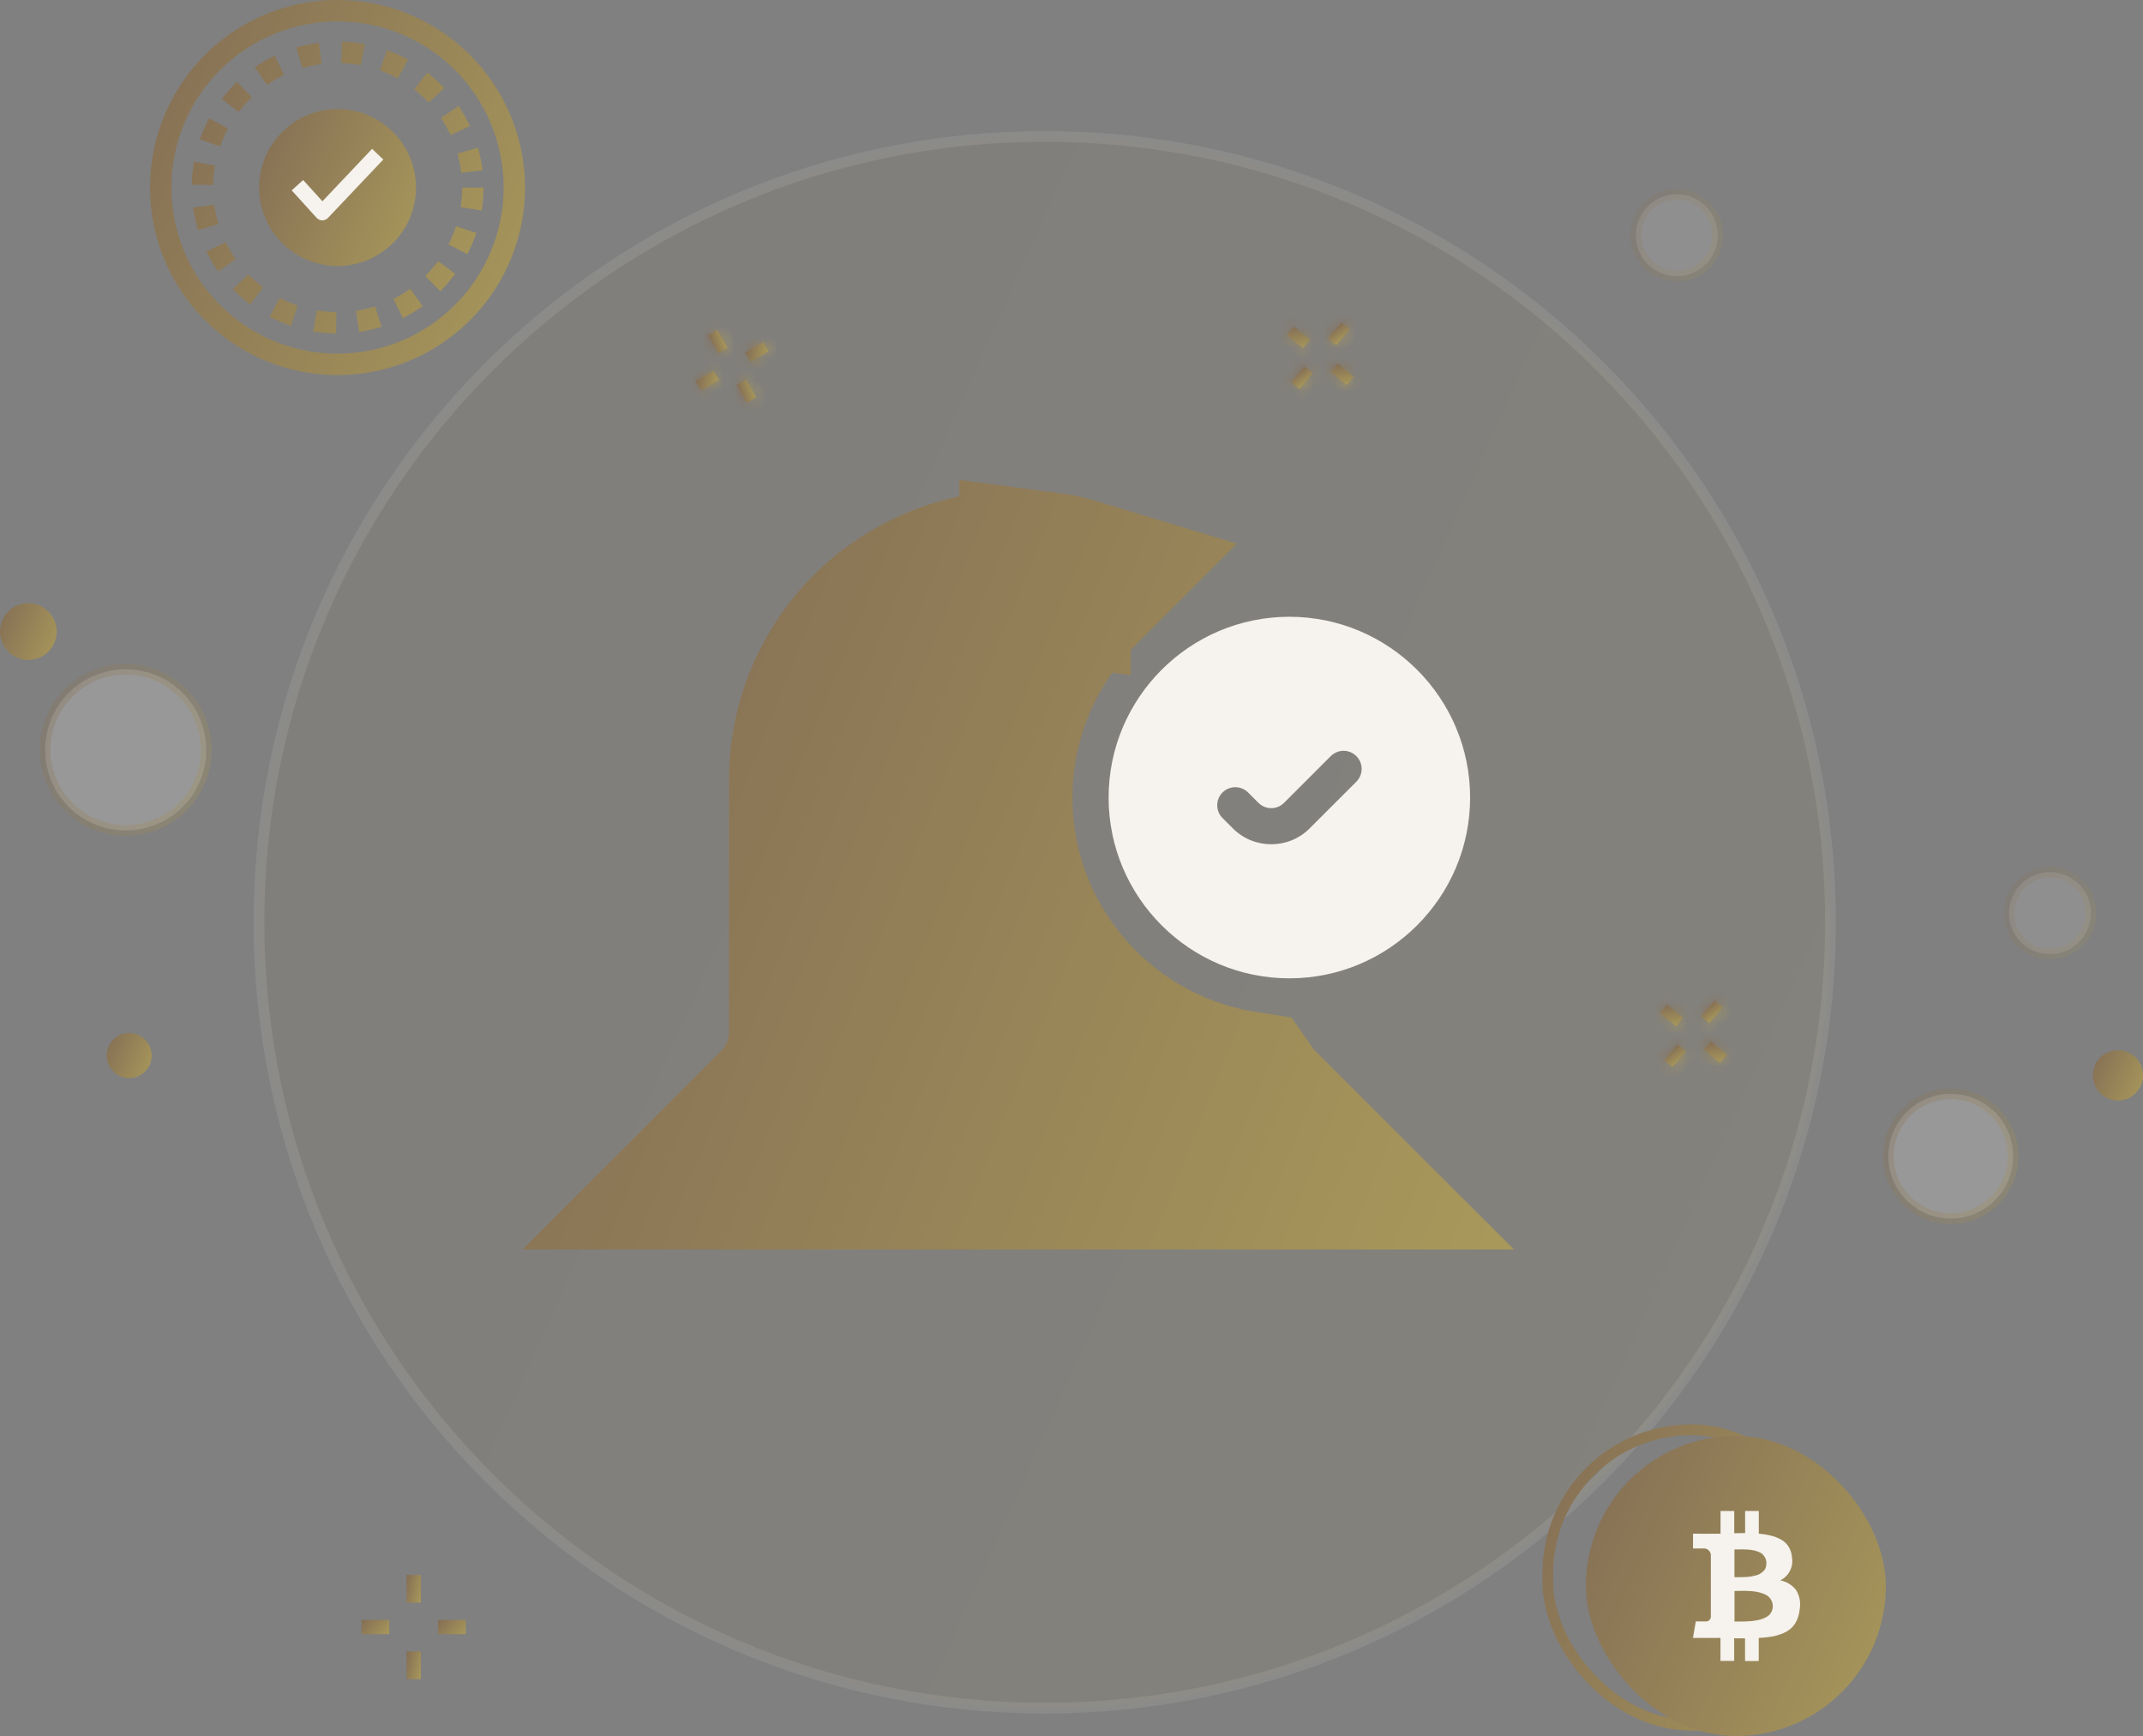 <svg width="200" height="162" viewBox="0 0 200 162" fill="none" xmlns="http://www.w3.org/2000/svg">
<rect x="0" y="0" width="200" height="162" fill="#808080" stroke="none"/>
<path opacity="0.1" d="M97.502 12.729C138.003 12.729 170.836 45.562 170.836 86.064C170.836 126.566 138.003 159.399 97.502 159.399C57.001 159.399 24.168 126.566 24.168 86.064C24.168 45.562 57.001 12.729 97.502 12.729Z" fill="url(#paint0_linear_2336_24180)" stroke="#F6F2ED"/>
<path opacity="0.3" d="M179.827 102.514C180.825 102.1 181.917 101.974 182.98 102.145L183.192 102.183C184.252 102.393 185.23 102.894 186.02 103.627L186.175 103.776C186.938 104.54 187.474 105.5 187.724 106.548L187.77 106.759C187.98 107.818 187.892 108.914 187.517 109.924L187.438 110.124C187.024 111.122 186.343 111.984 185.47 112.615L185.293 112.738C184.335 113.378 183.209 113.721 182.057 113.721L181.768 113.713C180.328 113.641 178.962 113.038 177.938 112.014C176.845 110.921 176.232 109.44 176.231 107.896L176.235 107.68C176.273 106.675 176.569 105.697 177.097 104.841L177.213 104.659C177.813 103.761 178.65 103.048 179.63 102.6L179.827 102.514Z" fill="#D3D1CE" stroke="url(#paint1_linear_2336_24180)"/>
<path opacity="0.2" d="M189.851 81.682C190.462 81.429 191.128 81.339 191.781 81.419L192.06 81.464C192.709 81.593 193.312 81.888 193.81 82.318L194.017 82.511C194.485 82.979 194.823 83.558 194.999 84.193L195.064 84.468C195.193 85.117 195.151 85.786 194.945 86.412L194.846 86.676C194.593 87.287 194.187 87.822 193.668 88.227L193.438 88.392C192.81 88.812 192.07 89.037 191.314 89.037C190.364 89.036 189.45 88.682 188.749 88.047L188.611 87.916C187.894 87.2 187.492 86.227 187.492 85.213L187.503 84.931C187.544 84.368 187.71 83.822 187.988 83.33L188.136 83.09C188.504 82.54 189.007 82.096 189.594 81.8L189.851 81.682Z" fill="#D3D1CE" stroke="url(#paint2_linear_2336_24180)"/>
<path opacity="0.2" d="M155.028 18.419C155.639 18.166 156.304 18.076 156.958 18.156L157.237 18.201C157.886 18.33 158.488 18.625 158.987 19.055L159.194 19.248C159.662 19.716 160 20.295 160.175 20.93L160.241 21.205C160.37 21.854 160.328 22.523 160.122 23.148L160.023 23.413C159.77 24.024 159.363 24.558 158.844 24.964L158.615 25.129C157.986 25.549 157.247 25.773 156.491 25.773C155.54 25.773 154.626 25.419 153.925 24.784L153.788 24.653C153.071 23.936 152.668 22.964 152.668 21.95L152.679 21.668C152.721 21.105 152.887 20.558 153.165 20.067L153.313 19.827C153.68 19.277 154.183 18.833 154.771 18.537L155.028 18.419Z" fill="#D3D1CE" stroke="url(#paint3_linear_2336_24180)"/>
<path opacity="0.3" d="M8.853 63.027C10.228 62.458 11.74 62.309 13.199 62.599C14.567 62.871 15.83 63.518 16.849 64.464L17.05 64.658C18.037 65.644 18.728 66.883 19.05 68.237L19.109 68.509C19.381 69.877 19.267 71.291 18.783 72.595L18.68 72.855C18.147 74.143 17.267 75.257 16.139 76.072L15.91 76.231C14.673 77.057 13.219 77.499 11.731 77.499C9.861 77.499 8.063 76.802 6.683 75.552L6.413 75.295C5.002 73.885 4.21 71.971 4.21 69.976C4.21 68.581 4.597 67.216 5.327 66.032L5.477 65.797C6.252 64.638 7.333 63.718 8.597 63.138L8.853 63.027Z" fill="#D3D1CE" stroke="url(#paint4_linear_2336_24180)"/>
<mask id="path-6-inside-1_2336_24180" fill="white">
<path d="M66.935 30.778L66.069 31.278L67.039 32.957L67.904 32.457L66.935 30.778Z"/>
</mask>
<path d="M66.935 30.778L66.069 31.278L67.039 32.957L67.904 32.457L66.935 30.778Z" fill="url(#paint5_linear_2336_24180)"/>
<path d="M66.069 31.278L65.569 30.412L64.703 30.912L65.203 31.778L66.069 31.278ZM66.935 30.778L67.801 30.278L67.301 29.412L66.435 29.912L66.935 30.778ZM67.904 32.457L68.404 33.324L69.27 32.824L68.77 31.957L67.904 32.457ZM67.039 32.957L66.173 33.457L66.673 34.323L67.539 33.823L67.039 32.957ZM66.069 31.278L66.569 32.144L67.435 31.644L66.935 30.778L66.435 29.912L65.569 30.412L66.069 31.278ZM66.935 30.778L66.069 31.278L67.038 32.957L67.904 32.457L68.77 31.957L67.801 30.278L66.935 30.778ZM67.904 32.457L67.404 31.591L66.539 32.091L67.039 32.957L67.539 33.823L68.404 33.324L67.904 32.457ZM67.039 32.957L67.905 32.457L66.935 30.778L66.069 31.278L65.203 31.778L66.173 33.457L67.039 32.957Z" fill="url(#paint6_linear_2336_24180)" mask="url(#path-6-inside-1_2336_24180)"/>
<mask id="path-8-inside-2_2336_24180" fill="white">
<path d="M69.612 35.406L68.747 35.905L69.716 37.585L70.582 37.085L69.612 35.406Z"/>
</mask>
<path d="M69.612 35.406L68.747 35.905L69.716 37.585L70.582 37.085L69.612 35.406Z" fill="url(#paint7_linear_2336_24180)"/>
<path d="M68.747 35.905L68.247 35.039L67.381 35.539L67.881 36.405L68.747 35.905ZM69.612 35.406L70.478 34.906L69.978 34.04L69.112 34.54L69.612 35.406ZM70.582 37.085L71.082 37.951L71.948 37.451L71.448 36.585L70.582 37.085ZM69.716 37.585L68.85 38.085L69.35 38.951L70.216 38.451L69.716 37.585ZM68.747 35.905L69.247 36.771L70.112 36.272L69.612 35.406L69.112 34.54L68.247 35.039L68.747 35.905ZM69.612 35.406L68.746 35.906L69.716 37.585L70.582 37.085L71.448 36.585L70.478 34.906L69.612 35.406ZM70.582 37.085L70.082 36.219L69.216 36.719L69.716 37.585L70.216 38.451L71.082 37.951L70.582 37.085ZM69.716 37.585L70.582 37.085L69.613 35.405L68.747 35.905L67.881 36.405L68.85 38.085L69.716 37.585Z" fill="url(#paint8_linear_2336_24180)" mask="url(#path-8-inside-2_2336_24180)"/>
<mask id="path-10-inside-3_2336_24180" fill="white">
<path d="M71.225 31.927L69.545 32.897L70.045 33.763L71.725 32.793L71.225 31.927Z"/>
</mask>
<path d="M71.225 31.927L69.545 32.897L70.045 33.763L71.725 32.793L71.225 31.927Z" fill="url(#paint9_linear_2336_24180)"/>
<path d="M69.545 32.897L69.045 32.031L68.179 32.531L68.679 33.397L69.545 32.897ZM71.225 31.927L72.091 31.427L71.591 30.561L70.725 31.061L71.225 31.927ZM71.725 32.793L72.225 33.659L73.091 33.159L72.591 32.293L71.725 32.793ZM70.045 33.763L69.179 34.263L69.679 35.129L70.545 34.629L70.045 33.763ZM69.545 32.897L70.045 33.763L71.725 32.794L71.225 31.927L70.725 31.061L69.045 32.031L69.545 32.897ZM71.225 31.927L70.359 32.428L70.859 33.293L71.725 32.793L72.591 32.293L72.091 31.427L71.225 31.927ZM71.725 32.793L71.225 31.927L69.545 32.897L70.045 33.763L70.545 34.629L72.225 33.659L71.725 32.793ZM70.045 33.763L70.911 33.263L70.411 32.397L69.545 32.897L68.679 33.397L69.179 34.263L70.045 33.763Z" fill="url(#paint10_linear_2336_24180)" mask="url(#path-10-inside-3_2336_24180)"/>
<mask id="path-12-inside-4_2336_24180" fill="white">
<path d="M66.601 34.599L64.922 35.569L65.421 36.435L67.101 35.465L66.601 34.599Z"/>
</mask>
<path d="M66.601 34.599L64.922 35.569L65.421 36.435L67.101 35.465L66.601 34.599Z" fill="url(#paint11_linear_2336_24180)"/>
<path d="M64.922 35.569L64.422 34.703L63.556 35.203L64.056 36.069L64.922 35.569ZM66.601 34.599L67.467 34.099L66.967 33.233L66.101 33.733L66.601 34.599ZM67.101 35.465L67.601 36.331L68.467 35.831L67.967 34.965L67.101 35.465ZM65.421 36.435L64.555 36.935L65.055 37.801L65.921 37.301L65.421 36.435ZM64.922 35.569L65.422 36.435L67.101 35.466L66.601 34.599L66.101 33.733L64.422 34.703L64.922 35.569ZM66.601 34.599L65.735 35.099L66.235 35.965L67.101 35.465L67.967 34.965L67.467 34.099L66.601 34.599ZM67.101 35.465L66.601 34.599L64.921 35.569L65.421 36.435L65.921 37.301L67.601 36.331L67.101 35.465ZM65.421 36.435L66.287 35.935L65.788 35.069L64.922 35.569L64.056 36.069L64.555 36.935L65.421 36.435Z" fill="url(#paint12_linear_2336_24180)" mask="url(#path-12-inside-4_2336_24180)"/>
<path d="M38.776 147.466V149.057H38.441V147.466H38.776Z" fill="url(#paint13_linear_2336_24180)" stroke="url(#paint14_linear_2336_24180)"/>
<path d="M38.776 154.604V156.195H38.441V154.604H38.776Z" fill="url(#paint15_linear_2336_24180)" stroke="url(#paint16_linear_2336_24180)"/>
<path d="M42.971 151.664V151.999H41.38V151.664H42.971Z" fill="url(#paint17_linear_2336_24180)" stroke="url(#paint18_linear_2336_24180)"/>
<path d="M35.829 151.664V151.999H34.239V151.664H35.829Z" fill="url(#paint19_linear_2336_24180)" stroke="url(#paint20_linear_2336_24180)"/>
<path d="M2.646 56.789C3.832 56.789 4.793 57.75 4.793 58.935C4.793 60.12 3.832 61.082 2.646 61.082C1.461 61.082 0.5 60.12 0.5 58.935C0.5 57.75 1.461 56.789 2.646 56.789Z" fill="url(#paint21_linear_2336_24180)" stroke="url(#paint22_linear_2336_24180)"/>
<path d="M12.055 96.904C12.938 96.904 13.655 97.62 13.655 98.503C13.655 99.386 12.938 100.102 12.055 100.102C11.172 100.102 10.457 99.386 10.457 98.503C10.457 97.62 11.173 96.904 12.055 96.904Z" fill="url(#paint23_linear_2336_24180)" stroke="url(#paint24_linear_2336_24180)"/>
<path d="M197.662 98.503C198.681 98.503 199.508 99.329 199.508 100.348C199.508 101.367 198.681 102.193 197.662 102.193C196.644 102.193 195.818 101.367 195.818 100.348C195.818 99.329 196.644 98.503 197.662 98.503Z" fill="url(#paint25_linear_2336_24180)" stroke="url(#paint26_linear_2336_24180)"/>
<mask id="path-21-inside-5_2336_24180" fill="white">
<path d="M160.77 94.002L160.005 93.36L158.758 94.846L159.524 95.488L160.77 94.002Z"/>
</mask>
<path d="M160.77 94.002L160.005 93.36L158.758 94.846L159.524 95.488L160.77 94.002Z" fill="url(#paint27_linear_2336_24180)"/>
<path d="M160.005 93.36L160.648 92.594L159.882 91.951L159.239 92.717L160.005 93.36ZM160.77 94.002L161.536 94.645L162.179 93.879L161.413 93.236L160.77 94.002ZM159.524 95.488L158.881 96.254L159.647 96.897L160.29 96.131L159.524 95.488ZM158.758 94.846L157.992 94.203L157.349 94.969L158.116 95.612L158.758 94.846ZM160.005 93.36L159.362 94.126L160.128 94.768L160.77 94.002L161.413 93.236L160.648 92.594L160.005 93.36ZM160.77 94.002L160.004 93.36L158.758 94.845L159.524 95.488L160.29 96.131L161.536 94.645L160.77 94.002ZM159.524 95.488L160.167 94.722L159.401 94.08L158.758 94.846L158.116 95.612L158.881 96.254L159.524 95.488ZM158.758 94.846L159.524 95.488L160.771 94.003L160.005 93.36L159.239 92.717L157.992 94.203L158.758 94.846Z" fill="url(#paint28_linear_2336_24180)" mask="url(#path-21-inside-5_2336_24180)"/>
<mask id="path-23-inside-6_2336_24180" fill="white">
<path d="M157.333 98.096L156.567 97.453L155.321 98.939L156.086 99.581L157.333 98.096Z"/>
</mask>
<path d="M157.333 98.096L156.567 97.453L155.321 98.939L156.086 99.581L157.333 98.096Z" fill="url(#paint29_linear_2336_24180)"/>
<path d="M156.567 97.453L157.21 96.687L156.444 96.044L155.801 96.811L156.567 97.453ZM157.333 98.096L158.099 98.739L158.742 97.972L157.976 97.33L157.333 98.096ZM156.086 99.581L155.444 100.347L156.21 100.99L156.852 100.224L156.086 99.581ZM155.321 98.939L154.555 98.296L153.912 99.062L154.678 99.705L155.321 98.939ZM156.567 97.453L155.925 98.219L156.69 98.862L157.333 98.096L157.976 97.33L157.21 96.687L156.567 97.453ZM157.333 98.096L156.567 97.453L155.32 98.939L156.086 99.581L156.852 100.224L158.099 98.739L157.333 98.096ZM156.086 99.581L156.729 98.815L155.964 98.173L155.321 98.939L154.678 99.705L155.444 100.347L156.086 99.581ZM155.321 98.939L156.087 99.582L157.333 98.096L156.567 97.453L155.801 96.811L154.555 98.296L155.321 98.939Z" fill="url(#paint30_linear_2336_24180)" mask="url(#path-23-inside-6_2336_24180)"/>
<mask id="path-25-inside-7_2336_24180" fill="white">
<path d="M161.155 98.428L159.669 97.182L159.027 97.947L160.512 99.194L161.155 98.428Z"/>
</mask>
<path d="M161.155 98.428L159.669 97.182L159.027 97.947L160.512 99.194L161.155 98.428Z" fill="url(#paint31_linear_2336_24180)"/>
<path d="M159.669 97.182L160.312 96.416L159.546 95.773L158.903 96.539L159.669 97.182ZM161.155 98.428L161.921 99.071L162.564 98.305L161.798 97.662L161.155 98.428ZM160.512 99.194L159.87 99.96L160.636 100.603L161.278 99.837L160.512 99.194ZM159.027 97.947L158.261 97.305L157.618 98.071L158.384 98.713L159.027 97.947ZM159.669 97.182L159.026 97.948L160.512 99.195L161.155 98.428L161.798 97.662L160.312 96.416L159.669 97.182ZM161.155 98.428L160.389 97.786L159.746 98.551L160.512 99.194L161.278 99.837L161.921 99.071L161.155 98.428ZM160.512 99.194L161.155 98.428L159.67 97.181L159.027 97.947L158.384 98.713L159.87 99.96L160.512 99.194ZM159.027 97.947L159.793 98.59L160.435 97.825L159.669 97.182L158.903 96.539L158.261 97.305L159.027 97.947Z" fill="url(#paint32_linear_2336_24180)" mask="url(#path-25-inside-7_2336_24180)"/>
<mask id="path-27-inside-8_2336_24180" fill="white">
<path d="M157.062 94.993L155.576 93.747L154.934 94.513L156.419 95.759L157.062 94.993Z"/>
</mask>
<path d="M157.062 94.993L155.576 93.747L154.934 94.513L156.419 95.759L157.062 94.993Z" fill="url(#paint33_linear_2336_24180)"/>
<path d="M155.576 93.747L156.219 92.981L155.453 92.338L154.81 93.104L155.576 93.747ZM157.062 94.993L157.828 95.636L158.47 94.87L157.704 94.228L157.062 94.993ZM156.419 95.759L155.776 96.525L156.542 97.168L157.185 96.402L156.419 95.759ZM154.934 94.513L154.168 93.87L153.525 94.636L154.291 95.278L154.934 94.513ZM155.576 93.747L154.933 94.513L156.419 95.76L157.062 94.993L157.704 94.228L156.219 92.981L155.576 93.747ZM157.062 94.993L156.295 94.351L155.653 95.116L156.419 95.759L157.185 96.402L157.828 95.636L157.062 94.993ZM156.419 95.759L157.062 94.993L155.576 93.746L154.934 94.513L154.291 95.278L155.776 96.525L156.419 95.759ZM154.934 94.513L155.7 95.155L156.342 94.39L155.576 93.747L154.81 93.104L154.168 93.87L154.934 94.513Z" fill="url(#paint34_linear_2336_24180)" mask="url(#path-27-inside-8_2336_24180)"/>
<mask id="path-29-inside-9_2336_24180" fill="white">
<path d="M125.949 30.739L125.184 30.096L123.937 31.582L124.703 32.224L125.949 30.739Z"/>
</mask>
<path d="M125.949 30.739L125.184 30.096L123.937 31.582L124.703 32.224L125.949 30.739Z" fill="url(#paint35_linear_2336_24180)"/>
<path d="M125.184 30.096L125.826 29.33L125.06 28.688L124.418 29.453L125.184 30.096ZM125.949 30.739L126.715 31.381L127.358 30.615L126.592 29.973L125.949 30.739ZM124.703 32.224L124.06 32.99L124.826 33.633L125.469 32.867L124.703 32.224ZM123.937 31.582L123.171 30.939L122.528 31.705L123.294 32.348L123.937 31.582ZM125.184 30.096L124.541 30.862L125.306 31.505L125.949 30.739L126.592 29.973L125.826 29.33L125.184 30.096ZM125.949 30.739L125.183 30.096L123.937 31.581L124.703 32.224L125.469 32.867L126.715 31.381L125.949 30.739ZM124.703 32.224L125.345 31.458L124.58 30.816L123.937 31.582L123.294 32.348L124.06 32.99L124.703 32.224ZM123.937 31.582L124.703 32.225L125.95 30.739L125.184 30.096L124.418 29.453L123.171 30.939L123.937 31.582Z" fill="url(#paint36_linear_2336_24180)" mask="url(#path-29-inside-9_2336_24180)"/>
<mask id="path-31-inside-10_2336_24180" fill="white">
<path d="M122.511 34.832L121.745 34.19L120.499 35.676L121.264 36.318L122.511 34.832Z"/>
</mask>
<path d="M122.511 34.832L121.745 34.19L120.499 35.676L121.264 36.318L122.511 34.832Z" fill="url(#paint37_linear_2336_24180)"/>
<path d="M121.745 34.19L122.388 33.424L121.622 32.781L120.979 33.547L121.745 34.19ZM122.511 34.832L123.277 35.475L123.92 34.709L123.154 34.066L122.511 34.832ZM121.264 36.318L120.622 37.084L121.388 37.727L122.03 36.961L121.264 36.318ZM120.499 35.676L119.733 35.033L119.09 35.799L119.856 36.442L120.499 35.676ZM121.745 34.19L121.103 34.956L121.868 35.598L122.511 34.832L123.154 34.066L122.388 33.424L121.745 34.19ZM122.511 34.832L121.745 34.19L120.498 35.675L121.264 36.318L122.03 36.961L123.277 35.475L122.511 34.832ZM121.264 36.318L121.907 35.552L121.142 34.91L120.499 35.676L119.856 36.442L120.622 37.084L121.264 36.318ZM120.499 35.676L121.265 36.318L122.511 34.833L121.745 34.19L120.979 33.547L119.733 35.033L120.499 35.676Z" fill="url(#paint38_linear_2336_24180)" mask="url(#path-31-inside-10_2336_24180)"/>
<mask id="path-33-inside-11_2336_24180" fill="white">
<path d="M126.332 35.165L124.846 33.919L124.204 34.684L125.689 35.931L126.332 35.165Z"/>
</mask>
<path d="M126.332 35.165L124.846 33.919L124.204 34.684L125.689 35.931L126.332 35.165Z" fill="url(#paint39_linear_2336_24180)"/>
<path d="M124.846 33.919L125.489 33.153L124.723 32.51L124.08 33.276L124.846 33.919ZM126.332 35.165L127.098 35.808L127.74 35.042L126.974 34.399L126.332 35.165ZM125.689 35.931L125.046 36.697L125.812 37.34L126.455 36.574L125.689 35.931ZM124.204 34.684L123.438 34.041L122.795 34.807L123.561 35.45L124.204 34.684ZM124.846 33.919L124.203 34.685L125.689 35.931L126.332 35.165L126.974 34.399L125.489 33.153L124.846 33.919ZM126.332 35.165L125.566 34.522L124.923 35.288L125.689 35.931L126.455 36.574L127.098 35.808L126.332 35.165ZM125.689 35.931L126.332 35.165L124.846 33.918L124.204 34.684L123.561 35.45L125.046 36.697L125.689 35.931ZM124.204 34.684L124.97 35.327L125.612 34.561L124.846 33.919L124.08 33.276L123.438 34.041L124.204 34.684Z" fill="url(#paint40_linear_2336_24180)" mask="url(#path-33-inside-11_2336_24180)"/>
<mask id="path-35-inside-12_2336_24180" fill="white">
<path d="M122.239 31.73L120.753 30.483L120.111 31.249L121.597 32.495L122.239 31.73Z"/>
</mask>
<path d="M122.239 31.73L120.753 30.483L120.111 31.249L121.597 32.495L122.239 31.73Z" fill="url(#paint41_linear_2336_24180)"/>
<path d="M120.753 30.483L121.396 29.717L120.63 29.074L119.987 29.84L120.753 30.483ZM122.239 31.73L123.005 32.372L123.648 31.606L122.882 30.964L122.239 31.73ZM121.597 32.495L120.954 33.261L121.72 33.904L122.363 33.138L121.597 32.495ZM120.111 31.249L119.345 30.606L118.702 31.372L119.468 32.015L120.111 31.249ZM120.753 30.483L120.111 31.249L121.596 32.496L122.239 31.73L122.882 30.964L121.396 29.717L120.753 30.483ZM122.239 31.73L121.473 31.087L120.831 31.852L121.597 32.495L122.363 33.138L123.005 32.372L122.239 31.73ZM121.597 32.495L122.239 31.729L120.754 30.483L120.111 31.249L119.468 32.015L120.954 33.261L121.597 32.495ZM120.111 31.249L120.877 31.891L121.519 31.126L120.753 30.483L119.987 29.84L119.345 30.606L120.111 31.249Z" fill="url(#paint42_linear_2336_24180)" mask="url(#path-35-inside-12_2336_24180)"/>
<path d="M89.511 54.582C92.107 53.788 94.842 53.556 97.534 53.899V53.898C98.489 54.023 99.428 54.228 100.345 54.507C95.251 59.604 92.089 66.638 92.089 74.425C92.089 88.506 102.427 100.2 115.917 102.324C116.274 102.835 116.674 103.316 117.117 103.759V103.76L121.958 108.596H68.096L72.938 103.755C74.896 101.796 76.037 99.127 76.037 96.289V72.745C76.039 70.048 76.615 67.382 77.727 64.925C78.837 62.472 80.456 60.282 82.477 58.502C84.389 56.823 86.617 55.544 89.026 54.737L89.511 54.582Z" fill="url(#paint43_linear_2336_24180)" stroke="url(#paint44_linear_2336_24180)" stroke-width="16"/>
<path d="M120.333 57.556C111.031 57.556 103.463 65.124 103.463 74.426C103.463 83.728 111.031 91.296 120.333 91.296C129.635 91.296 137.202 83.728 137.202 74.426C137.202 65.124 129.631 57.556 120.333 57.556ZM126.584 72.945L122.222 77.307C121.237 78.293 119.941 78.785 118.642 78.785C117.343 78.785 116.051 78.293 115.062 77.307L114.074 76.319C113.767 76.001 113.597 75.574 113.6 75.132C113.604 74.69 113.782 74.267 114.094 73.954C114.407 73.641 114.83 73.464 115.273 73.46C115.715 73.456 116.141 73.626 116.459 73.933L117.448 74.922C117.764 75.238 118.193 75.416 118.641 75.416C119.088 75.416 119.517 75.238 119.833 74.922L124.196 70.559C124.352 70.403 124.538 70.278 124.743 70.193C124.948 70.108 125.167 70.064 125.389 70.064C125.611 70.064 125.83 70.108 126.035 70.192C126.24 70.277 126.426 70.401 126.583 70.558C126.74 70.714 126.864 70.9 126.949 71.105C127.034 71.31 127.078 71.529 127.078 71.751C127.078 71.973 127.035 72.192 126.95 72.397C126.865 72.602 126.741 72.788 126.584 72.945Z" fill="#F6F2ED"/>
<rect x="144.45" y="133.423" width="26.817" height="27.574" rx="13.409" stroke="url(#paint45_linear_2336_24180)"/>
<rect x="148.5" y="134.5" width="27" height="27" rx="13.5" fill="url(#paint46_linear_2336_24180)"/>
<rect x="148.5" y="134.5" width="27" height="27" rx="13.5" stroke="url(#paint47_linear_2336_24180)"/>
<path d="M167.599 148.342C167.229 147.892 166.717 147.586 166.149 147.476C166.541 147.287 166.861 146.971 167.058 146.578C167.254 146.186 167.317 145.738 167.237 145.305C167.213 144.965 167.109 144.635 166.933 144.343C166.763 144.07 166.527 143.844 166.247 143.687C165.953 143.519 165.637 143.391 165.309 143.308C164.926 143.214 164.537 143.15 164.145 143.119V141H162.866V143.06C162.645 143.06 162.307 143.066 161.852 143.077V141H160.573V143.12C160.39 143.125 160.121 143.128 159.767 143.128L158.005 143.12V144.499H158.928C159.101 144.476 159.276 144.523 159.415 144.63C159.554 144.737 159.645 144.895 159.668 145.07V147.484C159.712 147.483 159.756 147.486 159.8 147.492H159.668V150.879C159.666 150.939 159.651 150.999 159.625 151.053C159.599 151.108 159.563 151.157 159.518 151.197C159.473 151.237 159.42 151.267 159.363 151.286C159.307 151.305 159.247 151.313 159.187 151.307H158.264L158 152.847H159.662H160.118H160.566V154.991H161.845V152.881C162.078 152.887 162.416 152.889 162.86 152.889V155H164.139V152.851C164.544 152.834 164.948 152.792 165.348 152.725C165.694 152.665 166.032 152.568 166.357 152.435C166.652 152.32 166.924 152.153 167.163 151.943C167.389 151.732 167.571 151.477 167.698 151.194C167.845 150.861 167.934 150.505 167.962 150.142C168.072 149.517 167.942 148.874 167.599 148.342ZM161.874 144.591H162.203L162.651 144.583C162.77 144.583 162.93 144.59 163.133 144.604C163.304 144.617 163.474 144.639 163.643 144.671C163.798 144.703 163.951 144.747 164.099 144.805C164.244 144.857 164.379 144.937 164.495 145.04C164.6 145.14 164.686 145.26 164.748 145.393C164.82 145.547 164.856 145.716 164.852 145.886C164.854 146.032 164.828 146.178 164.777 146.315C164.73 146.44 164.653 146.551 164.553 146.639C164.457 146.723 164.354 146.799 164.246 146.866C164.12 146.939 163.984 146.991 163.842 147.022C163.679 147.061 163.536 147.092 163.415 147.114C163.264 147.14 163.111 147.155 162.959 147.161L162.543 147.178C162.449 147.178 162.32 147.178 162.157 147.178H161.871V144.591H161.874ZM165.368 150.318C165.319 150.441 165.25 150.555 165.165 150.655C165.071 150.758 164.96 150.843 164.836 150.907C164.709 150.976 164.577 151.035 164.441 151.083C164.29 151.134 164.136 151.173 163.979 151.201C163.799 151.234 163.641 151.258 163.506 151.273C163.37 151.287 163.208 151.298 163.019 151.306C162.831 151.314 162.684 151.318 162.579 151.318H162.183H161.876V148.468L162.271 148.46C162.49 148.455 162.669 148.452 162.807 148.452C162.945 148.452 163.136 148.46 163.381 148.477C163.587 148.489 163.792 148.515 163.995 148.553C164.18 148.592 164.362 148.645 164.54 148.71C164.712 148.767 164.874 148.853 165.017 148.966C165.144 149.073 165.248 149.205 165.324 149.353C165.398 149.502 165.44 149.665 165.448 149.832C165.456 149.999 165.43 150.165 165.371 150.321L165.368 150.318Z" fill="#F6F2ED"/>
<path d="M31.499 0.5C35.865 0.505 40.058 2.188 43.213 5.19L43.515 5.484C46.602 8.572 48.381 12.724 48.494 17.078L48.5 17.5C48.5 20.652 47.624 23.737 45.976 26.414L45.636 26.944C43.768 29.74 41.112 31.919 38.006 33.206C35.094 34.412 31.908 34.784 28.804 34.285L28.184 34.174C25.092 33.559 22.236 32.097 19.933 29.958L19.48 29.521C17.25 27.293 15.688 24.491 14.961 21.432L14.827 20.816C14.212 17.725 14.469 14.527 15.563 11.58L15.794 10.994C17 8.082 18.991 5.567 21.538 3.725L22.056 3.365C24.851 1.497 28.137 0.5 31.499 0.5ZM37.625 2.713C34.883 1.577 31.883 1.228 28.961 1.697L28.378 1.803C25.273 2.42 22.422 3.944 20.184 6.183C18.085 8.281 16.614 10.918 15.93 13.798L15.803 14.377C15.224 17.287 15.466 20.298 16.497 23.072L16.714 23.624C17.849 26.366 19.724 28.733 22.122 30.468L22.608 30.807C25.076 32.455 27.95 33.383 30.907 33.492L31.5 33.504H31.501C35.744 33.499 39.811 31.811 42.812 28.811C45.718 25.904 47.393 21.996 47.499 17.898L47.504 17.5V17.499C47.504 14.531 46.679 11.627 45.127 9.106L44.807 8.607C43.158 6.14 40.858 4.183 38.168 2.95L37.625 2.713Z" fill="url(#paint48_linear_2336_24180)" stroke="url(#paint49_linear_2336_24180)"/>
<path d="M29.973 29.526C30.277 29.565 30.581 29.592 30.887 29.608L30.877 30.605C30.52 30.588 30.163 30.557 29.808 30.511L29.973 29.526ZM34.981 30.157C34.636 30.252 34.288 30.332 33.936 30.399L33.789 29.412C34.089 29.355 34.387 29.288 34.681 29.208L34.981 30.157ZM26.31 28.457C26.586 28.588 26.866 28.708 27.151 28.817L26.833 29.763C26.498 29.635 26.169 29.494 25.846 29.339L26.31 28.457ZM38.744 28.448C38.446 28.646 38.139 28.832 37.826 29.005L37.376 28.11C37.644 27.962 37.906 27.804 38.162 27.636L38.744 28.448ZM23.162 26.296C23.383 26.506 23.613 26.708 23.849 26.901L23.252 27.699C22.974 27.474 22.706 27.237 22.447 26.99L23.162 26.296ZM41.784 25.649C41.561 25.93 41.328 26.201 41.084 26.462L40.383 25.755C40.591 25.531 40.791 25.299 40.981 25.061L41.784 25.649ZM20.84 23.266C20.985 23.534 21.14 23.796 21.304 24.053L20.489 24.626C20.295 24.326 20.113 24.019 19.943 23.704L20.84 23.266ZM43.814 22.052C43.69 22.388 43.552 22.719 43.4 23.044L42.513 22.589C42.642 22.311 42.76 22.029 42.867 21.742L43.814 22.052ZM19.576 19.666C19.63 19.967 19.696 20.266 19.773 20.562L18.821 20.852C18.73 20.505 18.653 20.155 18.591 19.802L19.576 19.666ZM44.616 18.005C44.602 18.362 44.574 18.718 44.532 19.073L43.549 18.918C43.584 18.615 43.608 18.31 43.62 18.005H44.616ZM19.495 15.849C19.454 16.151 19.424 16.455 19.406 16.76L18.411 16.74C18.431 16.383 18.466 16.027 18.515 15.673L19.495 15.849ZM44.257 14.4C44.341 14.748 44.411 15.1 44.467 15.453L43.477 15.57C43.429 15.269 43.369 14.97 43.298 14.673L44.257 14.4ZM20.602 12.195C20.469 12.47 20.346 12.749 20.233 13.033L19.294 12.706C19.425 12.372 19.568 12.044 19.726 11.722L20.602 12.195ZM42.661 10.592C42.85 10.896 43.026 11.207 43.19 11.525L42.285 11.946C42.145 11.675 41.995 11.409 41.835 11.149L42.661 10.592ZM22.797 9.068C22.584 9.289 22.38 9.517 22.184 9.752L21.393 9.148C21.622 8.871 21.861 8.604 22.111 8.348L22.797 9.068ZM39.959 7.469C40.232 7.699 40.496 7.941 40.75 8.193L40.025 8.872C39.807 8.657 39.582 8.451 39.348 8.253L39.959 7.469ZM25.842 6.774C25.572 6.916 25.308 7.069 25.05 7.232L24.483 6.412C24.785 6.221 25.095 6.041 25.412 5.874L25.842 6.774ZM36.421 5.333C36.753 5.468 37.078 5.616 37.398 5.777L36.918 6.649C36.644 6.512 36.366 6.386 36.083 6.271L36.421 5.333ZM29.457 5.549C29.156 5.6 28.857 5.664 28.561 5.737L28.281 4.781C28.628 4.694 28.978 4.62 29.331 4.561L29.457 5.549ZM32.393 4.411C32.751 4.435 33.107 4.474 33.461 4.526L33.275 5.506C32.973 5.462 32.669 5.429 32.364 5.407L32.393 4.411Z" fill="url(#paint50_linear_2336_24180)" stroke="url(#paint51_linear_2336_24180)"/>
<path d="M31.502 10.679C35.269 10.679 38.323 13.733 38.323 17.499C38.323 21.266 35.269 24.321 31.502 24.321C27.735 24.32 24.681 21.266 24.681 17.499C24.682 13.733 27.735 10.679 31.502 10.679Z" fill="url(#paint52_linear_2336_24180)" stroke="url(#paint53_linear_2336_24180)"/>
<path d="M35.066 14.904L30.245 19.994C30.234 20.005 30.223 20.015 30.21 20.024L30.171 20.045C30.158 20.051 30.144 20.056 30.129 20.059L30.084 20.063H30.081C30.065 20.062 30.05 20.061 30.036 20.058L29.993 20.043C29.979 20.037 29.965 20.03 29.953 20.021L29.919 19.991L27.93 17.8L28.257 17.503L29.724 19.118L30.086 19.517L30.456 19.125L34.744 14.598L35.066 14.904Z" fill="#2F2E2D" stroke="#F6F2ED"/>
<defs>
<linearGradient id="paint0_linear_2336_24180" x1="21.413" y1="19.203" x2="255.048" y2="124.027" gradientUnits="userSpaceOnUse">
<stop stop-color="#846E55"/>
<stop offset="1" stop-color="#B3A55C"/>
</linearGradient>
<linearGradient id="paint1_linear_2336_24180" x1="175.538" y1="102.168" x2="195.552" y2="111.147" gradientUnits="userSpaceOnUse">
<stop stop-color="#846E55"/>
<stop offset="1" stop-color="#B3A55C"/>
</linearGradient>
<linearGradient id="paint2_linear_2336_24180" x1="186.86" y1="81.299" x2="200.538" y2="87.436" gradientUnits="userSpaceOnUse">
<stop stop-color="#846E55"/>
<stop offset="1" stop-color="#B3A55C"/>
</linearGradient>
<linearGradient id="paint3_linear_2336_24180" x1="152.036" y1="18.036" x2="165.715" y2="24.173" gradientUnits="userSpaceOnUse">
<stop stop-color="#846E55"/>
<stop offset="1" stop-color="#B3A55C"/>
</linearGradient>
<linearGradient id="paint4_linear_2336_24180" x1="3.465" y1="62.712" x2="28.848" y2="74.101" gradientUnits="userSpaceOnUse">
<stop stop-color="#846E55"/>
<stop offset="1" stop-color="#B3A55C"/>
</linearGradient>
<linearGradient id="paint5_linear_2336_24180" x1="66.102" y1="31.364" x2="67.872" y2="30.824" gradientUnits="userSpaceOnUse">
<stop stop-color="#846E55"/>
<stop offset="1" stop-color="#B3A55C"/>
</linearGradient>
<linearGradient id="paint6_linear_2336_24180" x1="66.102" y1="31.364" x2="67.872" y2="30.824" gradientUnits="userSpaceOnUse">
<stop stop-color="#846E55"/>
<stop offset="1" stop-color="#B3A55C"/>
</linearGradient>
<linearGradient id="paint7_linear_2336_24180" x1="68.779" y1="35.992" x2="70.549" y2="35.452" gradientUnits="userSpaceOnUse">
<stop stop-color="#846E55"/>
<stop offset="1" stop-color="#B3A55C"/>
</linearGradient>
<linearGradient id="paint8_linear_2336_24180" x1="68.779" y1="35.992" x2="70.549" y2="35.452" gradientUnits="userSpaceOnUse">
<stop stop-color="#846E55"/>
<stop offset="1" stop-color="#B3A55C"/>
</linearGradient>
<linearGradient id="paint9_linear_2336_24180" x1="69.543" y1="32.953" x2="72.272" y2="33.486" gradientUnits="userSpaceOnUse">
<stop stop-color="#846E55"/>
<stop offset="1" stop-color="#B3A55C"/>
</linearGradient>
<linearGradient id="paint10_linear_2336_24180" x1="69.543" y1="32.953" x2="72.272" y2="33.486" gradientUnits="userSpaceOnUse">
<stop stop-color="#846E55"/>
<stop offset="1" stop-color="#B3A55C"/>
</linearGradient>
<linearGradient id="paint11_linear_2336_24180" x1="64.92" y1="35.625" x2="67.648" y2="36.157" gradientUnits="userSpaceOnUse">
<stop stop-color="#846E55"/>
<stop offset="1" stop-color="#B3A55C"/>
</linearGradient>
<linearGradient id="paint12_linear_2336_24180" x1="64.92" y1="35.625" x2="67.648" y2="36.157" gradientUnits="userSpaceOnUse">
<stop stop-color="#846E55"/>
<stop offset="1" stop-color="#B3A55C"/>
</linearGradient>
<linearGradient id="paint13_linear_2336_24180" x1="37.92" y1="147.088" x2="40.329" y2="147.645" gradientUnits="userSpaceOnUse">
<stop stop-color="#846E55"/>
<stop offset="1" stop-color="#B3A55C"/>
</linearGradient>
<linearGradient id="paint14_linear_2336_24180" x1="37.92" y1="147.088" x2="40.329" y2="147.645" gradientUnits="userSpaceOnUse">
<stop stop-color="#846E55"/>
<stop offset="1" stop-color="#B3A55C"/>
</linearGradient>
<linearGradient id="paint15_linear_2336_24180" x1="37.92" y1="154.227" x2="40.329" y2="154.783" gradientUnits="userSpaceOnUse">
<stop stop-color="#846E55"/>
<stop offset="1" stop-color="#B3A55C"/>
</linearGradient>
<linearGradient id="paint16_linear_2336_24180" x1="37.92" y1="154.227" x2="40.329" y2="154.783" gradientUnits="userSpaceOnUse">
<stop stop-color="#846E55"/>
<stop offset="1" stop-color="#B3A55C"/>
</linearGradient>
<linearGradient id="paint17_linear_2336_24180" x1="40.841" y1="151.227" x2="43.641" y2="153.665" gradientUnits="userSpaceOnUse">
<stop stop-color="#846E55"/>
<stop offset="1" stop-color="#B3A55C"/>
</linearGradient>
<linearGradient id="paint18_linear_2336_24180" x1="40.841" y1="151.227" x2="43.641" y2="153.665" gradientUnits="userSpaceOnUse">
<stop stop-color="#846E55"/>
<stop offset="1" stop-color="#B3A55C"/>
</linearGradient>
<linearGradient id="paint19_linear_2336_24180" x1="33.699" y1="151.227" x2="36.499" y2="153.665" gradientUnits="userSpaceOnUse">
<stop stop-color="#846E55"/>
<stop offset="1" stop-color="#B3A55C"/>
</linearGradient>
<linearGradient id="paint20_linear_2336_24180" x1="33.699" y1="151.227" x2="36.499" y2="153.665" gradientUnits="userSpaceOnUse">
<stop stop-color="#846E55"/>
<stop offset="1" stop-color="#B3A55C"/>
</linearGradient>
<linearGradient id="paint21_linear_2336_24180" x1="-0.081" y1="56.539" x2="8.293" y2="60.296" gradientUnits="userSpaceOnUse">
<stop stop-color="#846E55"/>
<stop offset="1" stop-color="#B3A55C"/>
</linearGradient>
<linearGradient id="paint22_linear_2336_24180" x1="-0.081" y1="56.539" x2="8.293" y2="60.296" gradientUnits="userSpaceOnUse">
<stop stop-color="#846E55"/>
<stop offset="1" stop-color="#B3A55C"/>
</linearGradient>
<linearGradient id="paint23_linear_2336_24180" x1="9.893" y1="96.602" x2="16.535" y2="99.582" gradientUnits="userSpaceOnUse">
<stop stop-color="#846E55"/>
<stop offset="1" stop-color="#B3A55C"/>
</linearGradient>
<linearGradient id="paint24_linear_2336_24180" x1="9.893" y1="96.602" x2="16.535" y2="99.582" gradientUnits="userSpaceOnUse">
<stop stop-color="#846E55"/>
<stop offset="1" stop-color="#B3A55C"/>
</linearGradient>
<linearGradient id="paint25_linear_2336_24180" x1="195.246" y1="98.224" x2="202.667" y2="101.554" gradientUnits="userSpaceOnUse">
<stop stop-color="#846E55"/>
<stop offset="1" stop-color="#B3A55C"/>
</linearGradient>
<linearGradient id="paint26_linear_2336_24180" x1="195.246" y1="98.224" x2="202.667" y2="101.554" gradientUnits="userSpaceOnUse">
<stop stop-color="#846E55"/>
<stop offset="1" stop-color="#B3A55C"/>
</linearGradient>
<linearGradient id="paint27_linear_2336_24180" x1="159.934" y1="93.42" x2="161.048" y2="94.899" gradientUnits="userSpaceOnUse">
<stop stop-color="#846E55"/>
<stop offset="1" stop-color="#B3A55C"/>
</linearGradient>
<linearGradient id="paint28_linear_2336_24180" x1="159.934" y1="93.42" x2="161.048" y2="94.899" gradientUnits="userSpaceOnUse">
<stop stop-color="#846E55"/>
<stop offset="1" stop-color="#B3A55C"/>
</linearGradient>
<linearGradient id="paint29_linear_2336_24180" x1="156.497" y1="97.514" x2="157.61" y2="98.992" gradientUnits="userSpaceOnUse">
<stop stop-color="#846E55"/>
<stop offset="1" stop-color="#B3A55C"/>
</linearGradient>
<linearGradient id="paint30_linear_2336_24180" x1="156.497" y1="97.514" x2="157.61" y2="98.992" gradientUnits="userSpaceOnUse">
<stop stop-color="#846E55"/>
<stop offset="1" stop-color="#B3A55C"/>
</linearGradient>
<linearGradient id="paint31_linear_2336_24180" x1="159.616" y1="97.199" x2="160.049" y2="99.945" gradientUnits="userSpaceOnUse">
<stop stop-color="#846E55"/>
<stop offset="1" stop-color="#B3A55C"/>
</linearGradient>
<linearGradient id="paint32_linear_2336_24180" x1="159.616" y1="97.199" x2="160.049" y2="99.945" gradientUnits="userSpaceOnUse">
<stop stop-color="#846E55"/>
<stop offset="1" stop-color="#B3A55C"/>
</linearGradient>
<linearGradient id="paint33_linear_2336_24180" x1="155.523" y1="93.764" x2="155.956" y2="96.51" gradientUnits="userSpaceOnUse">
<stop stop-color="#846E55"/>
<stop offset="1" stop-color="#B3A55C"/>
</linearGradient>
<linearGradient id="paint34_linear_2336_24180" x1="155.523" y1="93.764" x2="155.956" y2="96.51" gradientUnits="userSpaceOnUse">
<stop stop-color="#846E55"/>
<stop offset="1" stop-color="#B3A55C"/>
</linearGradient>
<linearGradient id="paint35_linear_2336_24180" x1="125.113" y1="30.157" x2="126.226" y2="31.635" gradientUnits="userSpaceOnUse">
<stop stop-color="#846E55"/>
<stop offset="1" stop-color="#B3A55C"/>
</linearGradient>
<linearGradient id="paint36_linear_2336_24180" x1="125.113" y1="30.157" x2="126.226" y2="31.635" gradientUnits="userSpaceOnUse">
<stop stop-color="#846E55"/>
<stop offset="1" stop-color="#B3A55C"/>
</linearGradient>
<linearGradient id="paint37_linear_2336_24180" x1="121.675" y1="34.25" x2="122.788" y2="35.729" gradientUnits="userSpaceOnUse">
<stop stop-color="#846E55"/>
<stop offset="1" stop-color="#B3A55C"/>
</linearGradient>
<linearGradient id="paint38_linear_2336_24180" x1="121.675" y1="34.25" x2="122.788" y2="35.729" gradientUnits="userSpaceOnUse">
<stop stop-color="#846E55"/>
<stop offset="1" stop-color="#B3A55C"/>
</linearGradient>
<linearGradient id="paint39_linear_2336_24180" x1="124.793" y1="33.936" x2="125.226" y2="36.682" gradientUnits="userSpaceOnUse">
<stop stop-color="#846E55"/>
<stop offset="1" stop-color="#B3A55C"/>
</linearGradient>
<linearGradient id="paint40_linear_2336_24180" x1="124.793" y1="33.936" x2="125.226" y2="36.682" gradientUnits="userSpaceOnUse">
<stop stop-color="#846E55"/>
<stop offset="1" stop-color="#B3A55C"/>
</linearGradient>
<linearGradient id="paint41_linear_2336_24180" x1="120.7" y1="30.5" x2="121.133" y2="33.246" gradientUnits="userSpaceOnUse">
<stop stop-color="#846E55"/>
<stop offset="1" stop-color="#B3A55C"/>
</linearGradient>
<linearGradient id="paint42_linear_2336_24180" x1="120.7" y1="30.5" x2="121.133" y2="33.246" gradientUnits="userSpaceOnUse">
<stop stop-color="#846E55"/>
<stop offset="1" stop-color="#B3A55C"/>
</linearGradient>
<linearGradient id="paint43_linear_2336_24180" x1="55.957" y1="49.728" x2="179.913" y2="99.724" gradientUnits="userSpaceOnUse">
<stop stop-color="#846E55"/>
<stop offset="1" stop-color="#B3A55C"/>
</linearGradient>
<linearGradient id="paint44_linear_2336_24180" x1="55.957" y1="49.728" x2="179.913" y2="99.724" gradientUnits="userSpaceOnUse">
<stop stop-color="#846E55"/>
<stop offset="1" stop-color="#B3A55C"/>
</linearGradient>
<linearGradient id="paint45_linear_2336_24180" x1="143.525" y1="134.272" x2="187.925" y2="153.666" gradientUnits="userSpaceOnUse">
<stop stop-color="#846E55"/>
<stop offset="1" stop-color="#B3A55C"/>
</linearGradient>
<linearGradient id="paint46_linear_2336_24180" x1="147.573" y1="135.322" x2="191.873" y2="155.199" gradientUnits="userSpaceOnUse">
<stop stop-color="#846E55"/>
<stop offset="1" stop-color="#B3A55C"/>
</linearGradient>
<linearGradient id="paint47_linear_2336_24180" x1="147.573" y1="135.322" x2="191.873" y2="155.199" gradientUnits="userSpaceOnUse">
<stop stop-color="#846E55"/>
<stop offset="1" stop-color="#B3A55C"/>
</linearGradient>
<linearGradient id="paint48_linear_2336_24180" x1="13.466" y1="1.653" x2="68.841" y2="26.498" gradientUnits="userSpaceOnUse">
<stop stop-color="#846E55"/>
<stop offset="1" stop-color="#B3A55C"/>
</linearGradient>
<linearGradient id="paint49_linear_2336_24180" x1="13.466" y1="1.653" x2="68.841" y2="26.498" gradientUnits="userSpaceOnUse">
<stop stop-color="#846E55"/>
<stop offset="1" stop-color="#B3A55C"/>
</linearGradient>
<linearGradient id="paint50_linear_2336_24180" x1="17.476" y1="5.173" x2="60.563" y2="24.506" gradientUnits="userSpaceOnUse">
<stop stop-color="#846E55"/>
<stop offset="1" stop-color="#B3A55C"/>
</linearGradient>
<linearGradient id="paint51_linear_2336_24180" x1="17.476" y1="5.173" x2="60.563" y2="24.506" gradientUnits="userSpaceOnUse">
<stop stop-color="#846E55"/>
<stop offset="1" stop-color="#B3A55C"/>
</linearGradient>
<linearGradient id="paint52_linear_2336_24180" x1="23.958" y1="10.87" x2="47.123" y2="21.264" gradientUnits="userSpaceOnUse">
<stop stop-color="#846E55"/>
<stop offset="1" stop-color="#B3A55C"/>
</linearGradient>
<linearGradient id="paint53_linear_2336_24180" x1="23.958" y1="10.87" x2="47.123" y2="21.264" gradientUnits="userSpaceOnUse">
<stop stop-color="#846E55"/>
<stop offset="1" stop-color="#B3A55C"/>
</linearGradient>
</defs>
</svg>
